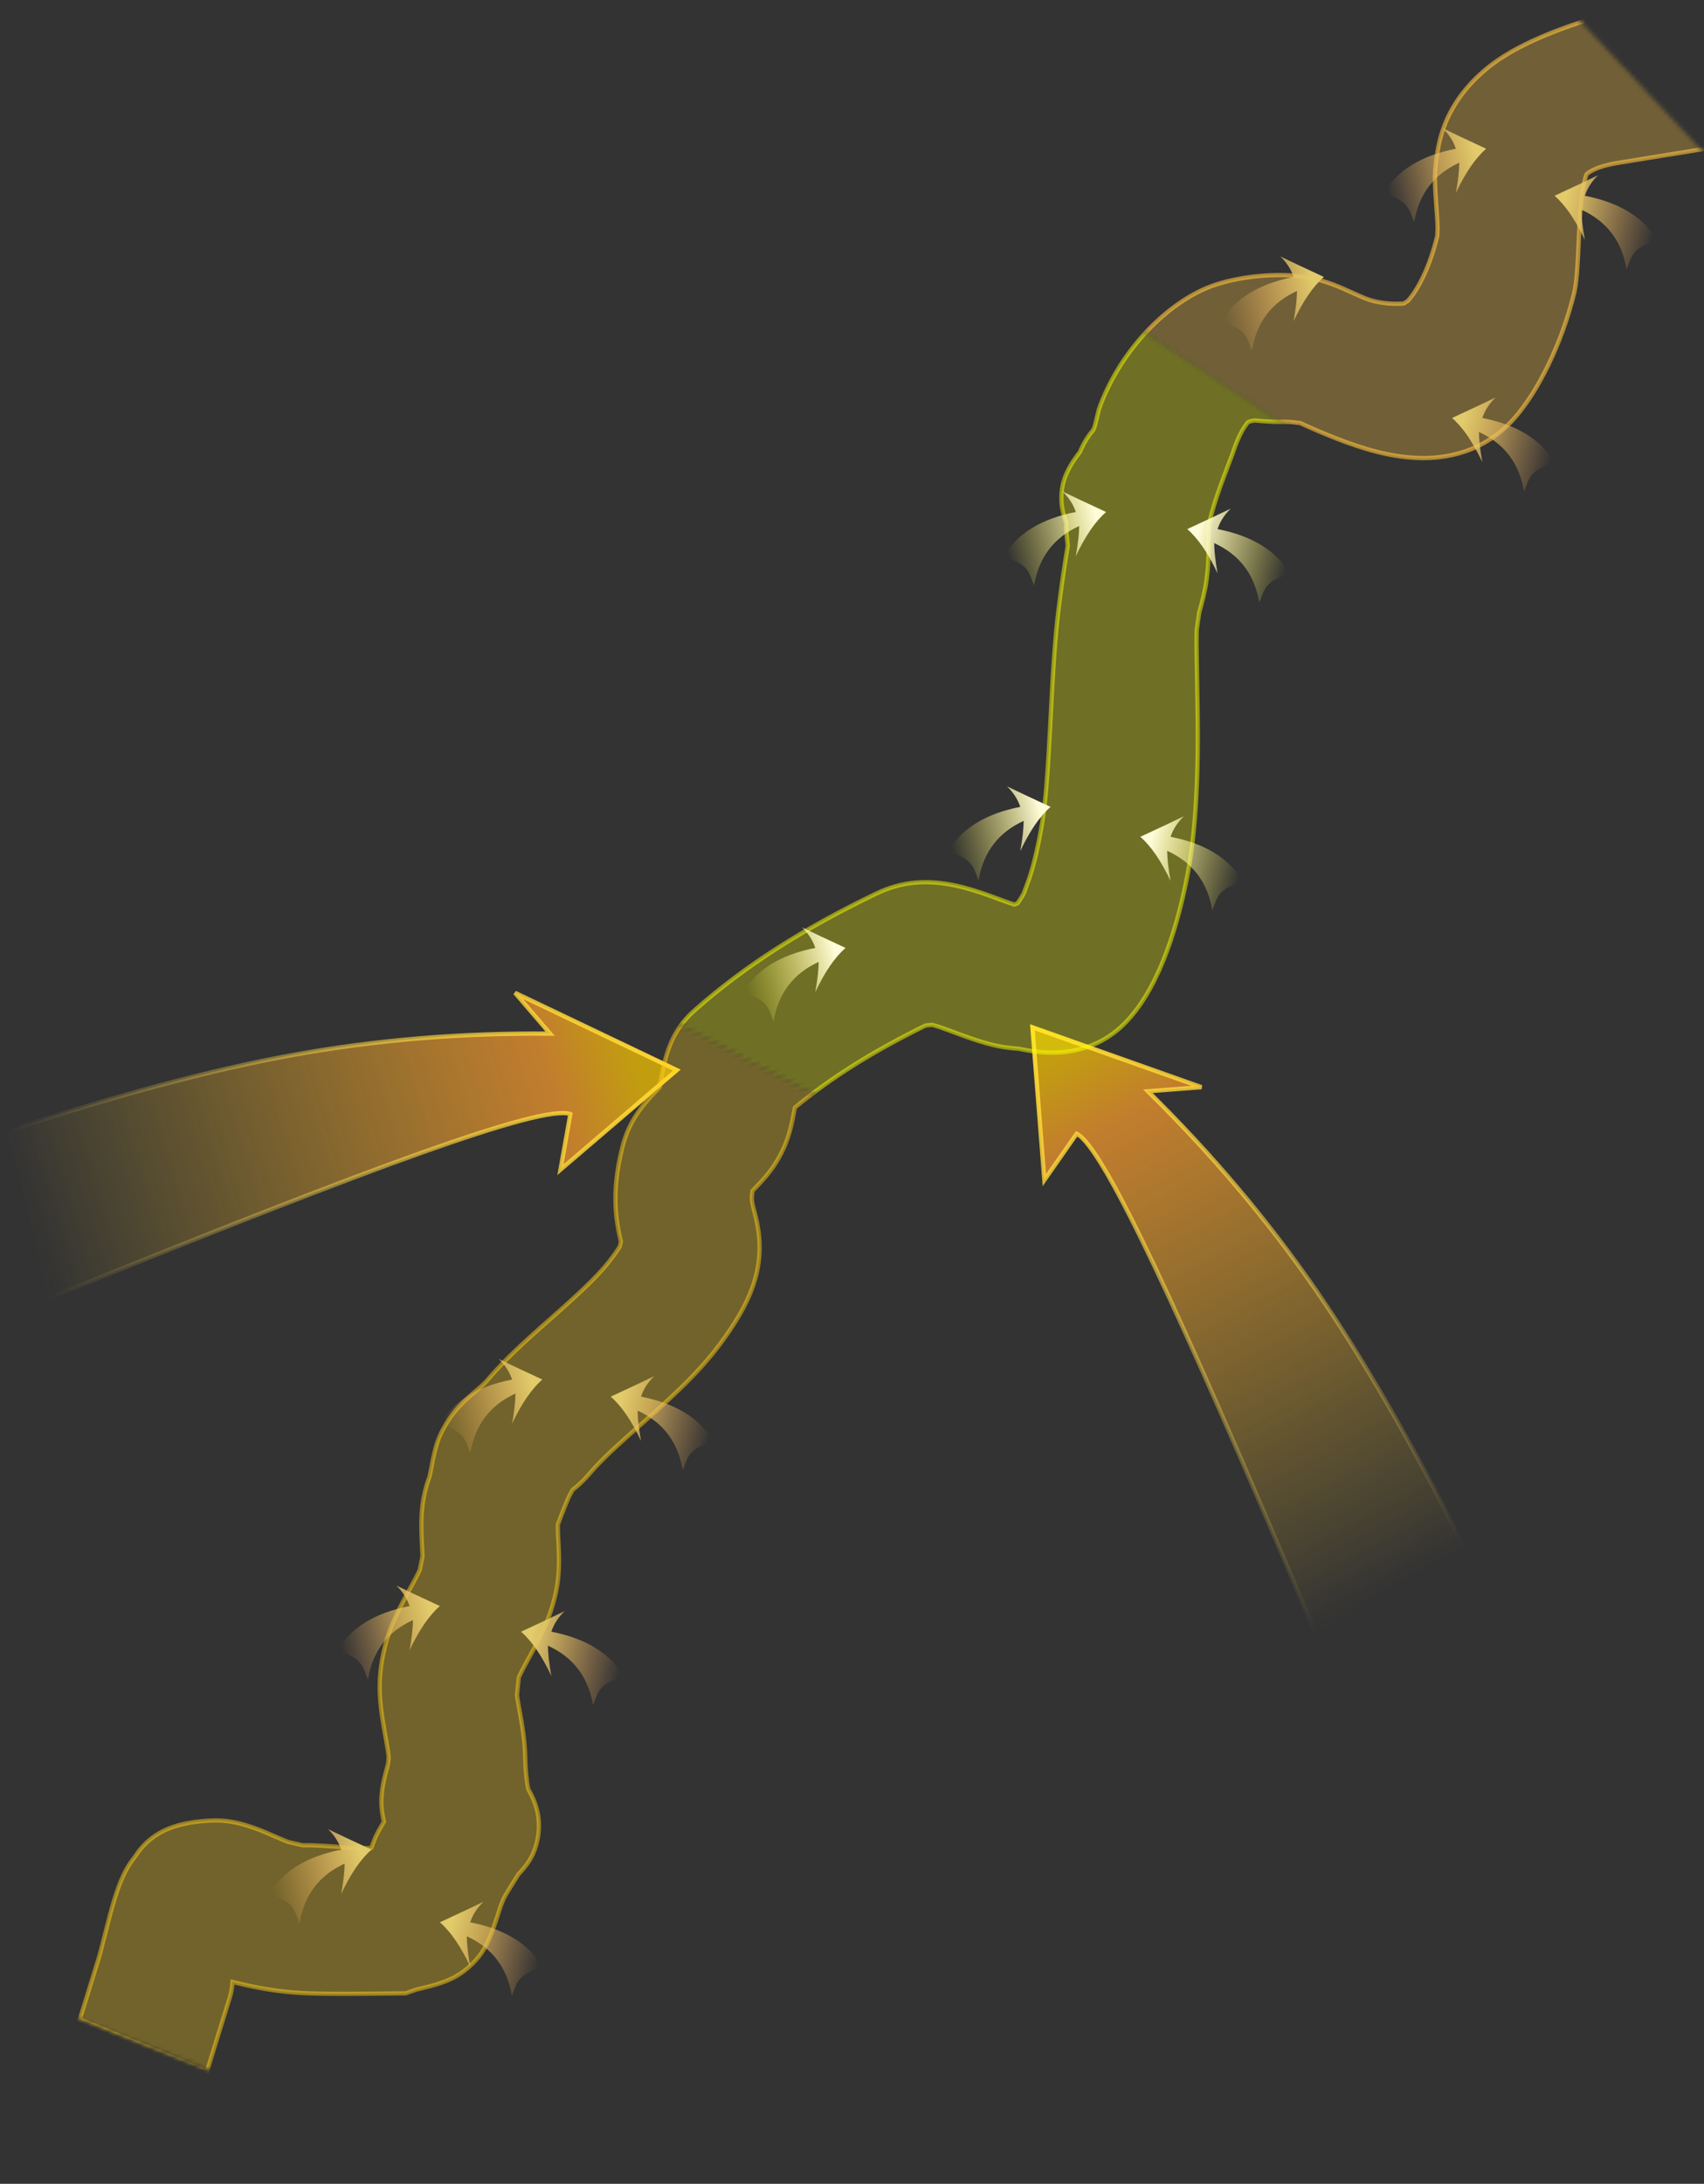 <?xml version="1.0" encoding="UTF-8"?>
<svg width="399px" height="511px" viewBox="0 0 399 511" version="1.1" xmlns="http://www.w3.org/2000/svg" xmlns:xlink="http://www.w3.org/1999/xlink">
    <rect x="0" y="0" width="399" height="511" fill="#333333" stroke="none"/>
    <title>编组 26</title>
    <defs>
        <linearGradient x1="50%" y1="5.613%" x2="49.06%" y2="100%" id="linearGradient-1">
            <stop stop-color="#FFCC00" offset="0%"></stop>
            <stop stop-color="#FF9D2C" offset="14.093%"></stop>
            <stop stop-color="#FFD323" stop-opacity="0" offset="100%"></stop>
        </linearGradient>
        <linearGradient x1="50%" y1="0%" x2="50.786%" y2="100%" id="linearGradient-2">
            <stop stop-color="#FFD631" offset="0%"></stop>
            <stop stop-color="#FEDE5F" stop-opacity="0" offset="100%"></stop>
        </linearGradient>
        <polygon id="path-3" points="156 0 196.289 20.974 113.295 271.378 3.48232739e-15 227.016"></polygon>
        <polygon id="path-5" points="104.264 -4.00445625e-14 137.198 35.011 90.069 112.753 52.2 107.403 -1.97813937e-15 72.992"></polygon>
        <polygon id="path-7" points="-1.84042558e-13 165.322 40.289 186.296 127 191.796 156 34.411 103.8 5.0507173e-15"></polygon>
        <linearGradient x1="70.456%" y1="9.374%" x2="50%" y2="100%" id="linearGradient-9">
            <stop stop-color="#E2CB6B" offset="0%"></stop>
            <stop stop-color="#FFB561" stop-opacity="0" offset="100%"></stop>
        </linearGradient>
        <linearGradient x1="70.456%" y1="9.374%" x2="50%" y2="100%" id="linearGradient-10">
            <stop stop-color="#FFFCD9" offset="0%"></stop>
            <stop stop-color="#FFF34D" stop-opacity="0" offset="100%"></stop>
        </linearGradient>
    </defs>
    <g id="页面-1" stroke="none" stroke-width="1" fill="none" fill-rule="evenodd">
        <g id="河道洪水推演-方案列表-吴信枝（业务陈莉莉）" transform="translate(-614, -218)">
            <g id="推演地图" transform="translate(614.347, 213)">
                <g id="编组-22" transform="translate(0, 2)">
                    <g id="编组-26" transform="translate(0, 3.712)">
                        <path d="M279.301,226.121 L306.58,258.039 L295.225,252.589 C300.799,272.635 304.391,292.517 306.003,312.233 C307.577,331.501 307.586,354.595 306.029,381.515 L306.029,381.515 L265.883,381.515 C271.094,339.728 274.505,308.797 276.113,288.724 C276.904,278.852 277.308,271 277.326,265.166 L277.326,265.166 L277.326,264.383 C277.306,258.056 276.779,254.227 275.815,252.87 L275.815,252.87 L263.845,258.47 L279.301,226.121 Z" id="路径-11备份" stroke="url(#linearGradient-2)" fill-opacity="0.7" fill="url(#linearGradient-1)" transform="translate(285.645, 303.613) rotate(-30) translate(-285.645, -303.613) "></path>
                        <path d="M75.301,186.121 L102.58,218.039 L91.225,212.589 C96.799,232.635 100.391,252.517 102.003,272.233 C103.577,291.501 103.586,314.595 102.029,341.515 L102.029,341.515 L61.883,341.515 C67.094,299.728 70.505,268.797 72.113,248.724 C72.904,238.852 73.308,231 73.326,225.166 L73.326,225.166 L73.326,224.383 C73.306,218.056 72.779,214.227 71.815,212.87 L71.815,212.87 L59.845,218.47 L75.301,186.121 Z" id="路径-11备份-2" stroke="url(#linearGradient-2)" fill-opacity="0.7" fill="url(#linearGradient-1)" transform="translate(81.645, 263.613) scale(-1, 1) rotate(-75) translate(-81.645, -263.613) "></path>
                        <g id="路径" transform="translate(1.653, 238.314)">
                            <mask id="mask-4" fill="white">
                                <use xlink:href="#path-3"></use>
                            </mask>
                            <use id="蒙版" fill-opacity="0" fill="#D8D8D8" xlink:href="#path-3"></use>
                            <path d="M383.329,-238.325 L409.196,-206.159 L377.885,-201.076 L377.254,-200.98 C373.969,-200.464 371.629,-199.692 370.234,-198.809 C369.681,-198.458 369.484,-198.285 369.4,-198.018 C368.953,-196.589 368.6,-194.736 368.327,-192.421 L368.327,-192.421 L368.228,-191.523 L368.092,-190.083 C368.063,-189.753 368.036,-189.415 368.011,-189.071 L368.011,-189.071 L367.923,-187.825 L367.841,-186.457 L367.577,-180.766 L367.491,-178.989 L367.425,-177.784 L367.357,-176.676 L367.284,-175.655 L367.206,-174.71 L367.149,-174.115 L367.057,-173.273 L366.991,-172.737 L366.919,-172.219 L366.841,-171.717 L366.62,-170.501 C363.597,-158.276 358.119,-147.644 353.025,-141.656 C346.469,-133.949 337.489,-130.967 327.24,-132.064 C321.348,-132.694 315.265,-134.539 307.58,-137.777 L307.58,-137.777 L306.292,-138.327 C306.075,-138.42 305.856,-138.515 305.634,-138.612 L305.634,-138.612 L304.298,-139.201 L302.929,-139.815 L302.434,-140.041 L300.034,-140.305 L299.117,-140.317 L297.332,-140.32 L296.336,-140.326 L293.778,-140.467 L292.419,-140.589 L291.81,-140.64 L290.848,-140.472 C290.3,-140.253 290.168,-140.186 290.053,-140.043 L290.053,-140.043 L289.485,-139.242 C288.559,-137.897 287.582,-135.82 286.619,-132.866 L286.619,-132.866 L285.592,-130.178 L284.22,-126.5 L283.639,-124.897 L283.246,-123.781 L283.014,-123.106 L282.812,-122.497 C282.147,-120.444 281.566,-118.419 281.081,-116.416 L281.081,-116.416 L281.023,-114.993 L281.005,-114.017 L280.991,-111.856 L280.972,-109.797 L280.953,-108.867 L280.925,-107.992 L280.889,-107.164 C280.875,-106.892 280.859,-106.626 280.841,-106.359 L280.841,-106.359 L280.782,-105.577 C280.494,-102.472 280.076,-100.404 279.342,-97.682 L279.342,-97.682 L278.938,-96.194 L278.795,-95.64 L278.225,-91.688 L278.195,-90.509 L278.186,-89.278 L278.19,-87.893 L278.218,-85.251 L278.35,-77.53 L278.418,-73.175 L278.447,-70.525 L278.462,-68.042 L278.463,-65.692 L278.449,-63.444 L278.427,-61.805 L278.397,-60.191 L278.357,-58.59 L278.326,-57.554 C278.303,-56.862 278.278,-56.167 278.251,-55.465 C277.928,-47.339 277.216,-40.196 275.983,-33.883 C273.232,-19.794 268.6,-6.759 261.21,0.588 C257.956,3.823 254.033,5.841 249.765,6.737 C245.672,7.597 242.106,7.407 237.858,6.626 L237.858,6.626 L236.388,6.346 L235.551,6.291 L234.837,6.225 L234.029,6.131 L233.037,5.989 L232.314,5.865 L231.594,5.726 L230.992,5.596 L230.274,5.428 L229.558,5.247 L228.845,5.053 L228.133,4.848 L227.418,4.63 L226.367,4.293 L225.256,3.919 L224.109,3.517 L222.822,3.053 L219.889,1.969 L218.9,1.613 L218.217,1.377 L217.328,1.085 L216.282,0.776 L214.724,0.937 C202.315,7.042 192.515,13.178 184.129,20.142 L184.129,20.142 L183.966,20.903 L183.816,21.738 C183.139,25.407 182.39,27.917 181.013,30.668 C179.643,33.403 178.134,35.471 175.755,38.005 L175.755,38.005 L175.257,38.529 L174.231,39.582 C173.953,41.138 174.01,41.934 174.307,43.178 L174.307,43.178 L174.782,45.018 L174.981,45.823 L175.111,46.382 C175.178,46.68 175.24,46.973 175.298,47.267 C176.877,55.23 175.176,62.337 170.18,70.252 L170.18,70.252 L169.907,70.681 L169.427,71.424 L168.685,72.541 L168.156,73.313 L167.574,74.139 L166.794,75.212 L166.183,76.025 L165.318,77.136 L164.869,77.695 L164.377,78.296 L163.815,78.966 L162.926,79.995 L162.284,80.718 L161.627,81.439 L160.956,82.159 L160.27,82.881 L159.569,83.604 L158.85,84.331 L158.045,85.131 L157.295,85.863 L156.526,86.603 L155.736,87.353 L154.911,88.125 L153.651,89.291 L152.34,90.485 L151.411,91.323 L149.505,93.025 L145.751,96.346 L144.105,97.818 L143.23,98.61 L142.124,99.622 L141.187,100.495 L140.256,101.381 L139.673,101.948 L138.885,102.732 L138.374,103.255 L137.877,103.774 L137.385,104.301 L136.995,104.726 L136.524,105.252 C136.299,105.505 136.071,105.765 135.838,106.035 C134.932,107.083 134.027,107.981 133.072,108.798 C132.732,109.089 132.406,109.353 132.058,109.624 L132.058,109.624 L131.222,111.187 L131.008,111.679 L130.773,112.231 L130.527,112.823 L130.138,113.78 L129.728,114.815 L129.299,115.919 L129.004,116.69 L128.618,117.715 L128.638,119.44 L128.68,120.404 L128.793,122.604 L128.848,124.01 L128.875,125.031 C128.945,128.852 128.656,131.81 127.821,135.046 C127.557,136.066 127.275,137.03 126.957,137.985 L126.957,137.985 L126.671,138.816 C126.522,139.232 126.367,139.646 126.202,140.066 L126.202,140.066 L125.915,140.773 L125.701,141.283 C125.415,141.949 125.103,142.634 124.733,143.402 L124.733,143.402 L124.341,144.201 L123.992,144.894 L123.556,145.735 L123.06,146.672 L122.581,147.56 L121.331,149.837 L120.963,150.517 L120.634,151.134 L120.284,151.805 L119.822,152.731 L119.476,153.482 L119.051,157.618 L119.123,158.116 L119.219,158.737 L119.312,159.298 L119.507,160.427 L119.934,162.812 L120.138,163.992 L120.323,165.14 L120.507,166.415 L120.641,167.475 C120.84,169.165 120.954,170.763 120.981,172.333 C121.057,175.232 121.332,177.903 121.673,179.569 C123.736,183.133 124.557,186.491 124.037,190.431 C123.442,194.278 122.022,196.69 120.02,198.865 L120.02,198.865 L119.502,199.408 L118.856,200.409 L118.299,201.284 L117.603,202.402 L116.977,203.431 L116.566,204.125 L116.215,204.735 L115.941,205.233 L115.3,206.815 L114.078,210.544 L113.784,211.407 L113.497,212.219 C112.097,216.106 110.852,218.351 108.325,220.755 C105.854,223.108 103.502,224.308 100.237,225.292 L100.237,225.292 L99.419,225.53 C99.139,225.608 98.852,225.685 98.555,225.763 L98.555,225.763 L97.653,225.992 L95.412,226.541 L92.998,227.394 L89.267,227.437 L84.168,227.482 L79.727,227.501 L77.933,227.501 L75.833,227.493 L73.949,227.476 L71.896,227.442 L70.823,227.415 C65.268,227.25 60.531,226.583 55.463,225.446 L55.463,225.446 L52.444,224.734 C52.345,226.115 52.159,227.297 51.747,228.568 L51.747,228.568 L46.442,245.733 L16.685,233.515 L21.243,218.76 L21.628,217.339 L23.585,209.71 L23.876,208.632 L24.16,207.602 C24.208,207.434 24.255,207.268 24.302,207.101 L24.302,207.101 L24.582,206.138 C25.995,201.37 27.358,198.213 29.505,195.566 L29.505,195.566 L29.981,194.872 C30.606,193.939 31.34,193.055 32.225,192.219 C35.915,188.731 40.705,187.302 47.483,186.968 C50.627,186.813 53.577,187.363 56.759,188.433 L56.759,188.433 L57.905,188.831 L58.533,189.066 L59.368,189.397 L60.584,189.905 L63.192,191.026 L64.09,191.408 L64.861,191.728 L65.501,191.981 L68.877,192.751 L69.466,192.742 L70.788,192.753 L72.005,192.795 L73.109,192.852 L75.463,193.003 L78.974,193.25 L80.168,193.324 L80.884,193.363 L81.544,193.392 L82.154,193.414 L82.718,193.426 L83.504,193.43 L84.007,193.422 C84.475,193.402 84.753,193.386 84.948,193.371 L84.948,193.371 L85.346,192.314 C85.793,191.013 86.315,189.968 87.056,188.677 L87.056,188.677 L87.427,188.042 L87.91,187.238 C87.806,186.802 87.768,186.633 87.73,186.449 C87.34,184.517 87.198,182.86 87.362,181.045 C87.47,179.838 87.62,178.844 87.856,177.729 L87.856,177.729 L88.024,176.977 L88.331,175.734 L88.88,173.633 C89.026,172.436 89.008,172.135 88.973,171.796 L88.973,171.796 L88.902,171.196 L88.836,170.701 L88.582,169.127 L88.067,166.249 L87.822,164.823 L87.659,163.825 L87.503,162.805 L87.318,161.471 L87.196,160.459 C86.741,156.409 86.819,153.083 87.481,149.328 C88.19,145.307 89.31,141.957 91.282,137.889 L91.282,137.889 L91.658,137.128 L92.165,136.131 L92.885,134.764 L93.709,133.245 L94.698,131.442 L95.164,130.577 L95.62,129.71 L96.288,128.35 L96.927,125.156 L96.91,124.639 L96.885,124.076 L96.775,121.93 L96.735,121.031 L96.701,120.08 L96.677,119.149 L96.664,118.037 L96.668,117.322 L96.682,116.588 C96.786,112.861 97.352,109.782 98.582,106.459 L98.582,106.459 L98.793,105.493 L99.279,102.977 L99.451,102.132 L99.622,101.346 C100.175,98.895 100.767,97.191 101.877,95.168 C103.516,92.179 105.272,90.131 107.9,87.762 L107.9,87.762 L108.665,87.084 L109.066,86.737 L110.307,85.673 L110.929,85.123 C111.394,84.7 111.734,84.36 112.038,84.008 L112.038,84.008 L112.621,83.339 L113.273,82.604 L113.931,81.876 L114.598,81.153 L115.406,80.298 L116.318,79.357 L117.167,78.503 L118.145,77.543 L118.983,76.738 L119.773,75.992 L120.606,75.215 L121.898,74.029 L123.284,72.775 L124.893,71.337 L129.067,67.643 L129.912,66.889 L131.123,65.8 L132.253,64.771 L133.32,63.787 L133.982,63.167 L134.613,62.57 L135.274,61.936 L136.11,61.117 L136.601,60.627 L137.132,60.089 L137.621,59.583 L138.028,59.154 L138.495,58.65 L138.959,58.141 L139.318,57.734 L139.663,57.335 L140.049,56.879 L140.553,56.261 L140.904,55.818 L141.573,54.932 L142.182,54.083 L142.651,53.397 L143.116,52.69 L143.393,51.483 C141.667,44.439 141.66,38.331 143.47,30.493 L143.47,30.493 L143.634,29.8 C144.783,25.042 146.788,21.517 150.266,17.691 L150.266,17.691 L150.864,17.046 L151.556,16.321 L152.47,15.381 L152.831,13.323 L152.968,12.571 L153.145,11.656 C154.421,5.296 156.432,1.099 160.751,-2.713 C172.482,-13.065 185.978,-21.654 203.192,-29.936 C209.199,-32.826 215.263,-33.284 222.215,-31.706 L222.215,-31.706 L223.072,-31.502 L223.681,-31.348 C224.005,-31.263 224.333,-31.174 224.669,-31.08 L224.669,-31.08 L225.645,-30.796 L226.699,-30.47 L227.599,-30.177 L229.016,-29.694 L230.023,-29.335 L233.052,-28.218 L234.378,-27.747 L234.978,-27.543 L235.525,-27.363 L236.249,-27.654 L236.585,-28.122 C237.455,-29.453 237.595,-29.707 237.711,-29.953 L237.711,-29.953 L238.946,-33.325 C239.173,-33.992 239.396,-34.701 239.615,-35.451 L239.615,-35.451 L239.88,-36.385 C240.449,-38.454 240.993,-40.832 241.507,-43.549 L241.507,-43.549 L241.743,-44.832 L241.904,-45.75 L242.075,-46.795 L242.195,-47.583 L242.31,-48.388 L242.456,-49.497 L242.628,-50.956 L242.79,-52.512 L242.915,-53.841 L243.036,-55.255 L243.184,-57.16 L243.387,-60.119 L243.592,-63.467 L243.835,-67.843 L244.329,-77.267 L244.51,-80.438 L244.654,-82.783 L244.801,-84.982 L244.952,-87.052 L245.069,-88.534 L245.191,-89.964 L245.317,-91.35 L245.405,-92.254 L245.542,-93.587 L245.686,-94.899 L245.787,-95.767 L246.113,-98.401 C246.673,-102.775 247.312,-107.089 248.021,-111.319 L248.021,-111.319 L247.804,-113.455 C247.694,-114.565 247.646,-115.608 247.68,-116.662 C247.08,-118.326 246.728,-119.703 246.584,-121.122 C246.319,-124.645 247.047,-127.002 248.267,-129.336 C248.804,-130.365 249.394,-131.271 250.112,-132.256 L250.112,-132.256 L250.495,-132.771 L250.876,-133.272 C251.768,-135.437 252.767,-136.973 254.003,-138.426 L254.003,-138.426 L254.347,-139.286 L254.537,-140.042 L255.142,-142.556 L255.272,-143.09 C255.474,-143.728 255.559,-143.969 255.653,-144.216 C261.086,-158.442 272.575,-169.041 282.467,-172.356 C287.973,-174.202 295.328,-175.024 301.254,-174.502 C304.616,-174.205 307.518,-173.48 310.59,-172.284 C310.954,-172.142 311.315,-171.996 311.695,-171.838 L311.695,-171.838 L312.472,-171.508 L316.065,-169.905 C316.452,-169.732 316.833,-169.568 317.202,-169.415 L317.202,-169.415 L317.857,-169.149 C320.207,-168.221 323.314,-167.831 326.061,-167.968 L326.061,-167.968 L326.712,-168.008 L327.676,-168.615 L328.045,-169.058 C330.353,-171.876 332.831,-176.812 334.542,-183.79 L334.542,-183.79 L334.621,-185.406 L334.584,-186.709 L334.529,-187.794 L334.448,-189.061 L334.317,-190.882 L334.192,-192.711 L334.119,-193.93 L334.08,-194.681 L334.05,-195.388 L334.029,-196.057 L334.017,-196.694 L334.014,-197.304 L334.021,-197.892 L334.037,-198.463 L334.064,-199.022 L334.1,-199.571 C334.114,-199.754 334.13,-199.938 334.148,-200.127 L334.148,-200.127 L334.206,-200.683 L334.274,-201.245 L334.399,-202.176 L334.59,-203.49 C334.664,-203.948 334.744,-204.396 334.837,-204.858 C335.219,-206.75 335.762,-208.591 336.545,-210.463 C338.478,-215.083 341.655,-219.315 346.242,-223.079 C349.508,-225.759 353.784,-228.195 359.144,-230.474 L359.144,-230.474 L360.26,-230.939 C361.205,-231.327 362.182,-231.709 363.194,-232.089 L363.194,-232.089 L364.417,-232.541 C364.624,-232.616 364.833,-232.691 365.044,-232.767 L365.044,-232.767 L366.315,-233.213 C367.173,-233.51 368.053,-233.804 368.955,-234.097 L368.955,-234.097 L370.32,-234.534 C370.55,-234.607 370.782,-234.679 371.017,-234.752 L371.017,-234.752 L372.428,-235.185 C372.905,-235.329 373.387,-235.472 373.876,-235.616 L373.876,-235.616 L375.351,-236.044 L383.329,-238.325 Z" stroke-opacity="0.5" stroke="#FFD118" fill-opacity="0.301" fill="#FFD118" fill-rule="nonzero" mask="url(#mask-4)"></path>
                        </g>
                        <g id="路径备份-2" transform="translate(261.453, 0)">
                            <mask id="mask-6" fill="white">
                                <use xlink:href="#path-5"></use>
                            </mask>
                            <use id="蒙版" fill-opacity="0" fill="#D8D8D8" xlink:href="#path-5"></use>
                            <path d="M123.529,-0.011 L149.396,32.155 L118.085,37.238 L117.454,37.334 C114.169,37.849 111.829,38.622 110.434,39.505 C109.881,39.856 109.684,40.028 109.6,40.296 C109.153,41.725 108.8,43.578 108.527,45.893 L108.527,45.893 L108.428,46.791 L108.292,48.231 C108.263,48.561 108.236,48.899 108.211,49.243 L108.211,49.243 L108.123,50.489 L108.041,51.857 L107.777,57.548 L107.691,59.325 L107.625,60.53 L107.557,61.638 L107.484,62.659 L107.406,63.604 L107.349,64.199 L107.257,65.041 L107.191,65.577 L107.119,66.095 L107.041,66.597 L106.82,67.813 C103.797,80.038 98.319,90.67 93.225,96.658 C86.669,104.365 77.689,107.347 67.44,106.25 C61.548,105.62 55.465,103.775 47.78,100.537 L47.78,100.537 L46.492,99.987 C46.275,99.893 46.056,99.799 45.834,99.702 L45.834,99.702 L44.498,99.113 L43.129,98.499 L42.634,98.273 L40.234,98.009 L39.317,97.997 L37.532,97.994 L36.536,97.988 L33.978,97.847 L32.619,97.725 L32.01,97.674 L31.048,97.842 C30.5,98.061 30.368,98.128 30.253,98.271 L30.253,98.271 L29.685,99.072 C28.759,100.417 27.782,102.494 26.819,105.448 L26.819,105.448 L25.792,108.136 L24.42,111.814 L23.839,113.417 L23.446,114.532 L23.214,115.208 L23.012,115.817 C22.347,117.87 21.766,119.895 21.281,121.898 L21.281,121.898 L21.223,123.321 L21.205,124.297 L21.191,126.458 L21.172,128.516 L21.153,129.447 L21.125,130.322 L21.089,131.15 C21.075,131.422 21.059,131.688 21.041,131.955 L21.041,131.955 L20.982,132.737 C20.694,135.842 20.276,137.91 19.542,140.632 L19.542,140.632 L19.138,142.12 L18.995,142.674 L18.425,146.626 L18.395,147.805 L18.386,149.036 L18.39,150.421 L18.418,153.063 L18.55,160.784 L18.618,165.139 L18.647,167.789 L18.662,170.272 L18.663,172.622 L18.649,174.87 L18.627,176.509 L18.597,178.123 L18.557,179.724 L18.526,180.76 C18.503,181.452 18.478,182.147 18.451,182.849 C18.128,190.975 17.416,198.118 16.183,204.431 C13.432,218.52 8.8,231.555 1.41,238.902 C-1.844,242.137 -5.767,244.155 -10.035,245.051 C-14.128,245.911 -17.694,245.721 -21.942,244.94 L-21.942,244.94 L-23.412,244.66 L-24.249,244.605 L-24.963,244.539 L-25.771,244.445 L-26.763,244.303 L-27.486,244.179 L-28.206,244.04 L-28.808,243.91 L-29.526,243.742 L-30.242,243.561 L-30.955,243.367 L-31.667,243.162 L-32.382,242.944 L-33.433,242.607 L-34.544,242.233 L-35.691,241.831 L-36.978,241.367 L-39.911,240.283 L-40.9,239.927 L-41.583,239.691 L-42.472,239.399 L-43.518,239.09 L-45.076,239.251 C-57.485,245.356 -67.285,251.492 -75.671,258.456 L-75.671,258.456 L-75.834,259.217 L-75.984,260.052 C-76.661,263.721 -77.41,266.231 -78.787,268.982 C-80.157,271.717 -81.666,273.785 -84.045,276.319 L-84.045,276.319 L-84.543,276.843 L-85.569,277.896 C-85.847,279.452 -85.79,280.248 -85.493,281.492 L-85.493,281.492 L-85.018,283.331 L-84.819,284.137 L-84.689,284.696 C-84.622,284.994 -84.56,285.287 -84.502,285.581 C-82.923,293.544 -84.624,300.651 -89.62,308.566 L-89.62,308.566 L-89.893,308.995 L-90.373,309.738 L-91.115,310.855 L-91.644,311.627 L-92.226,312.453 L-93.006,313.526 L-93.617,314.339 L-94.482,315.449 L-94.931,316.009 L-95.423,316.61 L-95.985,317.28 L-96.874,318.309 L-97.516,319.032 L-98.173,319.753 L-98.844,320.473 L-99.53,321.195 L-100.231,321.918 L-100.95,322.645 L-101.755,323.445 L-102.505,324.177 L-103.274,324.917 L-104.064,325.667 L-104.889,326.439 L-106.149,327.605 L-107.46,328.799 L-108.389,329.637 L-110.295,331.339 L-114.049,334.66 L-115.695,336.132 L-116.57,336.924 L-117.676,337.936 L-118.613,338.809 L-119.544,339.695 L-120.127,340.262 L-120.915,341.046 L-121.426,341.569 L-121.923,342.088 L-122.415,342.615 L-122.805,343.04 L-123.276,343.566 C-123.501,343.819 -123.729,344.079 -123.962,344.349 C-124.868,345.397 -125.773,346.295 -126.728,347.112 C-127.068,347.403 -127.394,347.667 -127.742,347.938 L-127.742,347.938 L-128.578,349.501 L-128.792,349.993 L-129.027,350.545 L-129.273,351.136 L-129.662,352.094 L-130.072,353.129 L-130.501,354.233 L-130.796,355.004 L-131.182,356.029 L-131.162,357.754 L-131.12,358.718 L-131.007,360.918 L-130.952,362.324 L-130.925,363.345 C-130.855,367.166 -131.144,370.124 -131.979,373.36 C-132.243,374.38 -132.525,375.344 -132.843,376.299 L-132.843,376.299 L-133.129,377.13 C-133.278,377.546 -133.433,377.96 -133.598,378.38 L-133.598,378.38 L-133.885,379.087 L-134.099,379.597 C-134.385,380.263 -134.697,380.948 -135.067,381.716 L-135.067,381.716 L-135.459,382.515 L-135.808,383.208 L-136.244,384.049 L-136.74,384.986 L-137.219,385.874 L-138.469,388.151 L-138.837,388.831 L-139.166,389.448 L-139.516,390.119 L-139.978,391.045 L-140.324,391.796 L-140.749,395.932 L-140.677,396.43 L-140.581,397.051 L-140.488,397.612 L-140.293,398.741 L-139.866,401.126 L-139.662,402.305 L-139.477,403.454 L-139.293,404.729 L-139.159,405.789 C-138.96,407.479 -138.846,409.077 -138.819,410.647 C-138.743,413.546 -138.468,416.217 -138.127,417.883 C-136.064,421.447 -135.243,424.805 -135.763,428.744 C-136.358,432.592 -137.778,435.004 -139.78,437.179 L-139.78,437.179 L-140.298,437.722 L-140.944,438.723 L-141.501,439.598 L-142.197,440.716 L-142.823,441.745 L-143.234,442.439 L-143.585,443.049 L-143.859,443.547 L-144.5,445.129 L-145.722,448.858 L-146.016,449.721 L-146.303,450.533 C-147.703,454.42 -148.948,456.665 -151.475,459.069 C-153.946,461.422 -156.298,462.622 -159.563,463.606 L-159.563,463.606 L-160.381,463.844 C-160.661,463.922 -160.948,463.999 -161.245,464.077 L-161.245,464.077 L-162.147,464.306 L-164.388,464.855 L-166.802,465.708 L-170.533,465.751 L-175.632,465.796 L-180.073,465.815 L-181.867,465.815 L-183.967,465.807 L-185.851,465.79 L-187.904,465.756 L-188.977,465.729 C-194.532,465.564 -199.269,464.897 -204.337,463.76 L-204.337,463.76 L-207.356,463.048 C-207.455,464.429 -207.641,465.611 -208.053,466.882 L-208.053,466.882 L-213.358,484.047 L-243.115,471.829 L-238.557,457.074 L-238.172,455.653 L-236.215,448.024 L-235.924,446.946 L-235.64,445.916 C-235.592,445.748 -235.545,445.582 -235.498,445.415 L-235.498,445.415 L-235.218,444.452 C-233.805,439.684 -232.442,436.527 -230.295,433.88 L-230.295,433.88 L-229.819,433.186 C-229.194,432.253 -228.46,431.369 -227.575,430.533 C-223.885,427.045 -219.095,425.616 -212.317,425.282 C-209.173,425.126 -206.223,425.677 -203.041,426.747 L-203.041,426.747 L-201.895,427.145 L-201.267,427.38 L-200.432,427.711 L-199.216,428.218 L-196.608,429.34 L-195.71,429.722 L-194.939,430.042 L-194.299,430.295 L-190.923,431.065 L-190.334,431.056 L-189.012,431.067 L-187.795,431.109 L-186.691,431.166 L-184.337,431.317 L-180.826,431.564 L-179.632,431.638 L-178.916,431.677 L-178.256,431.706 L-177.646,431.728 L-177.082,431.74 L-176.296,431.744 L-175.793,431.736 C-175.325,431.716 -175.047,431.7 -174.852,431.685 L-174.852,431.685 L-174.454,430.628 C-174.007,429.327 -173.485,428.282 -172.744,426.991 L-172.744,426.991 L-172.373,426.356 L-171.89,425.552 C-171.994,425.116 -172.032,424.947 -172.07,424.763 C-172.46,422.831 -172.602,421.174 -172.438,419.359 C-172.33,418.152 -172.18,417.158 -171.944,416.043 L-171.944,416.043 L-171.776,415.291 L-171.469,414.048 L-170.92,411.947 C-170.774,410.75 -170.792,410.449 -170.827,410.109 L-170.827,410.109 L-170.898,409.51 L-170.964,409.014 L-171.218,407.441 L-171.733,404.563 L-171.978,403.137 L-172.141,402.139 L-172.297,401.119 L-172.482,399.785 L-172.604,398.773 C-173.059,394.723 -172.981,391.397 -172.319,387.642 C-171.61,383.621 -170.49,380.271 -168.518,376.203 L-168.518,376.203 L-168.142,375.442 L-167.635,374.445 L-166.915,373.078 L-166.091,371.559 L-165.102,369.756 L-164.636,368.89 L-164.18,368.024 L-163.512,366.664 L-162.873,363.47 L-162.89,362.953 L-162.915,362.39 L-163.025,360.243 L-163.065,359.345 L-163.099,358.394 L-163.123,357.463 L-163.136,356.351 L-163.132,355.636 L-163.118,354.902 C-163.014,351.175 -162.448,348.096 -161.218,344.773 L-161.218,344.773 L-161.007,343.807 L-160.521,341.291 L-160.349,340.446 L-160.178,339.66 C-159.625,337.209 -159.033,335.505 -157.923,333.482 C-156.284,330.493 -154.528,328.445 -151.9,326.076 L-151.9,326.076 L-151.135,325.398 L-150.734,325.051 L-149.493,323.987 L-148.871,323.437 C-148.406,323.014 -148.066,322.674 -147.762,322.322 L-147.762,322.322 L-147.179,321.653 L-146.527,320.917 L-145.869,320.19 L-145.202,319.467 L-144.394,318.611 L-143.482,317.671 L-142.633,316.817 L-141.655,315.857 L-140.817,315.052 L-140.027,314.305 L-139.194,313.529 L-137.902,312.343 L-136.516,311.089 L-134.907,309.651 L-130.733,305.957 L-129.888,305.203 L-128.677,304.114 L-127.547,303.085 L-126.48,302.101 L-125.818,301.481 L-125.187,300.884 L-124.526,300.25 L-123.69,299.431 L-123.199,298.941 L-122.668,298.403 L-122.179,297.897 L-121.772,297.468 L-121.305,296.964 L-120.841,296.455 L-120.482,296.048 L-120.137,295.649 L-119.751,295.193 L-119.247,294.575 L-118.896,294.132 L-118.227,293.245 L-117.618,292.397 L-117.149,291.711 L-116.684,291.004 L-116.407,289.797 C-118.133,282.753 -118.14,276.645 -116.33,268.807 L-116.33,268.807 L-116.166,268.114 C-115.017,263.356 -113.012,259.831 -109.534,256.005 L-109.534,256.005 L-108.936,255.36 L-108.244,254.635 L-107.33,253.695 L-106.969,251.637 L-106.832,250.885 L-106.655,249.97 C-105.379,243.61 -103.368,239.413 -99.049,235.601 C-87.318,225.249 -73.822,216.66 -56.608,208.378 C-50.601,205.488 -44.537,205.03 -37.585,206.608 L-37.585,206.608 L-36.728,206.812 L-36.119,206.966 C-35.795,207.051 -35.467,207.14 -35.131,207.234 L-35.131,207.234 L-34.155,207.518 L-33.101,207.844 L-32.201,208.137 L-30.784,208.62 L-29.777,208.979 L-26.748,210.096 L-25.422,210.567 L-24.822,210.771 L-24.275,210.951 L-23.551,210.66 L-23.215,210.192 C-22.345,208.861 -22.205,208.607 -22.089,208.361 L-22.089,208.361 L-20.854,204.989 C-20.627,204.322 -20.404,203.613 -20.185,202.863 L-20.185,202.863 L-19.92,201.928 C-19.351,199.86 -18.807,197.482 -18.293,194.765 L-18.293,194.765 L-18.057,193.482 L-17.896,192.564 L-17.725,191.519 L-17.605,190.731 L-17.49,189.926 L-17.344,188.817 L-17.172,187.358 L-17.01,185.802 L-16.885,184.473 L-16.764,183.059 L-16.616,181.154 L-16.413,178.195 L-16.208,174.847 L-15.965,170.471 L-15.471,161.047 L-15.29,157.876 L-15.146,155.531 L-14.999,153.332 L-14.848,151.262 L-14.731,149.78 L-14.609,148.35 L-14.483,146.964 L-14.395,146.06 L-14.258,144.727 L-14.114,143.415 L-14.013,142.547 L-13.687,139.913 C-13.127,135.539 -12.488,131.225 -11.779,126.994 L-11.779,126.994 L-11.996,124.859 C-12.106,123.749 -12.154,122.706 -12.12,121.652 C-12.72,119.988 -13.072,118.611 -13.216,117.192 C-13.481,113.669 -12.753,111.312 -11.533,108.978 C-10.996,107.949 -10.406,107.043 -9.688,106.058 L-9.688,106.058 L-9.305,105.543 L-8.924,105.042 C-8.032,102.877 -7.033,101.341 -5.797,99.888 L-5.797,99.888 L-5.453,99.028 L-5.263,98.272 L-4.658,95.758 L-4.528,95.224 C-4.326,94.586 -4.241,94.345 -4.147,94.098 C1.286,79.872 12.775,69.273 22.667,65.958 C28.173,64.112 35.528,63.29 41.454,63.812 C44.816,64.109 47.718,64.834 50.79,66.03 C51.154,66.172 51.515,66.318 51.895,66.476 L51.895,66.476 L52.672,66.806 L56.265,68.409 C56.652,68.582 57.033,68.746 57.402,68.899 L57.402,68.899 L58.057,69.165 C60.407,70.093 63.514,70.483 66.261,70.346 L66.261,70.346 L66.912,70.306 L67.876,69.699 L68.245,69.256 C70.553,66.438 73.031,61.502 74.742,54.524 L74.742,54.524 L74.821,52.908 L74.784,51.605 L74.729,50.52 L74.648,49.253 L74.517,47.432 L74.392,45.603 L74.319,44.384 L74.28,43.633 L74.25,42.926 L74.229,42.257 L74.217,41.62 L74.214,41.01 L74.221,40.422 L74.237,39.851 L74.264,39.292 L74.3,38.743 C74.314,38.56 74.33,38.376 74.348,38.187 L74.348,38.187 L74.406,37.631 L74.474,37.069 L74.599,36.138 L74.79,34.824 C74.864,34.366 74.944,33.918 75.037,33.456 C75.419,31.564 75.962,29.723 76.745,27.85 C78.678,23.231 81.855,18.999 86.442,15.235 C89.708,12.555 93.984,10.119 99.344,7.84 L99.344,7.84 L100.46,7.375 C101.405,6.987 102.382,6.605 103.394,6.225 L103.394,6.225 L104.617,5.773 C104.824,5.698 105.033,5.623 105.244,5.547 L105.244,5.547 L106.515,5.101 C107.373,4.804 108.253,4.51 109.155,4.216 L109.155,4.216 L110.52,3.78 C110.75,3.707 110.982,3.635 111.217,3.562 L111.217,3.562 L112.628,3.129 C113.105,2.985 113.587,2.842 114.076,2.698 L114.076,2.698 L115.551,2.27 L123.529,-0.011 Z" id="路径" stroke-opacity="0.598" stroke="#FFC640" fill-opacity="0.301" fill="#FFC640" fill-rule="nonzero" mask="url(#mask-6)"></path>
                        </g>
                        <g id="路径备份" transform="translate(157.653, 72.992)">
                            <mask id="mask-8" fill="white">
                                <use xlink:href="#path-7"></use>
                            </mask>
                            <use id="蒙版" fill-opacity="0" fill="#FFE9A8" xlink:href="#path-7"></use>
                            <path d="M227.329,-73.004 L253.196,-40.837 L221.885,-35.754 L221.254,-35.658 C217.969,-35.143 215.629,-34.37 214.234,-33.487 C213.681,-33.136 213.484,-32.964 213.4,-32.696 C212.953,-31.267 212.6,-29.415 212.327,-27.099 L212.327,-27.099 L212.228,-26.201 L212.092,-24.761 C212.063,-24.431 212.036,-24.093 212.011,-23.749 L212.011,-23.749 L211.923,-22.503 L211.841,-21.135 L211.577,-15.444 L211.491,-13.668 L211.425,-12.462 L211.357,-11.355 L211.284,-10.333 L211.206,-9.388 L211.149,-8.793 L211.057,-7.951 L210.991,-7.415 L210.919,-6.897 L210.841,-6.395 L210.62,-5.179 C207.597,7.046 202.119,17.678 197.025,23.666 C190.469,31.372 181.489,34.355 171.24,33.258 C165.348,32.628 159.265,30.783 151.58,27.545 L151.58,27.545 L150.292,26.995 C150.075,26.901 149.856,26.806 149.634,26.71 L149.634,26.71 L148.298,26.121 L146.929,25.507 L146.434,25.281 L144.034,25.016 L143.117,25.005 L141.332,25.002 L140.336,24.996 L137.778,24.855 L136.419,24.733 L135.81,24.682 L134.848,24.849 C134.3,25.069 134.168,25.136 134.053,25.279 L134.053,25.279 L133.485,26.08 C132.559,27.425 131.582,29.502 130.619,32.456 L130.619,32.456 L129.592,35.143 L128.22,38.822 L127.639,40.424 L127.246,41.54 L127.014,42.216 L126.812,42.824 C126.147,44.878 125.566,46.903 125.081,48.906 L125.081,48.906 L125.023,50.329 L125.005,51.305 L124.991,53.466 L124.972,55.524 L124.953,56.455 L124.925,57.33 L124.889,58.158 C124.875,58.43 124.859,58.696 124.841,58.963 L124.841,58.963 L124.782,59.745 C124.494,62.85 124.076,64.918 123.342,67.64 L123.342,67.64 L122.938,69.128 L122.795,69.682 L122.225,73.634 L122.195,74.813 L122.186,76.044 L122.19,77.429 L122.218,80.07 L122.35,87.792 L122.418,92.147 L122.447,94.797 L122.462,97.28 L122.463,99.63 L122.449,101.878 L122.427,103.517 L122.397,105.131 L122.357,106.732 L122.326,107.768 C122.303,108.46 122.278,109.155 122.251,109.857 C121.928,117.983 121.216,125.126 119.983,131.439 C117.232,145.528 112.6,158.563 105.21,165.91 C101.956,169.145 98.033,171.163 93.765,172.059 C89.672,172.919 86.106,172.729 81.858,171.948 L81.858,171.948 L80.388,171.668 L79.551,171.613 L78.837,171.547 L78.029,171.453 L77.037,171.311 L76.314,171.187 L75.594,171.048 L74.992,170.918 L74.274,170.75 L73.558,170.569 L72.845,170.375 L72.133,170.169 L71.418,169.952 L70.367,169.615 L69.256,169.241 L68.109,168.839 L66.822,168.375 L63.889,167.29 L62.9,166.934 L62.217,166.699 L61.328,166.407 L60.282,166.097 L58.724,166.259 C46.315,172.364 36.515,178.5 28.129,185.464 L28.129,185.464 L27.966,186.225 L27.816,187.06 C27.139,190.729 26.39,193.239 25.013,195.989 C23.643,198.725 22.134,200.793 19.755,203.327 L19.755,203.327 L19.257,203.85 L18.231,204.904 C17.953,206.46 18.01,207.256 18.307,208.5 L18.307,208.5 L18.782,210.339 L18.981,211.145 L19.111,211.704 C19.178,212.002 19.24,212.295 19.298,212.588 C20.877,220.552 19.176,227.659 14.18,235.574 L14.18,235.574 L13.907,236.003 L13.427,236.746 L12.685,237.863 L12.156,238.635 L11.574,239.461 L10.794,240.534 L10.183,241.346 L9.318,242.457 L8.869,243.017 L8.377,243.618 L7.815,244.288 L6.926,245.317 L6.284,246.039 L5.627,246.761 L4.956,247.481 L4.27,248.203 L3.569,248.926 L2.85,249.653 L2.045,250.453 L1.295,251.185 L0.526,251.925 L-0.264,252.675 L-1.089,253.447 L-2.349,254.613 L-3.66,255.807 L-4.589,256.645 L-6.495,258.347 L-10.249,261.668 L-11.895,263.14 L-12.77,263.932 L-13.876,264.944 L-14.813,265.817 L-15.744,266.703 L-16.327,267.27 L-17.115,268.054 L-17.626,268.577 L-18.123,269.096 L-18.615,269.623 L-19.005,270.048 L-19.476,270.574 C-19.701,270.827 -19.929,271.087 -20.162,271.357 C-21.068,272.405 -21.973,273.303 -22.928,274.12 C-23.268,274.411 -23.594,274.675 -23.942,274.946 L-23.942,274.946 L-24.778,276.509 L-24.992,277.001 L-25.227,277.553 L-25.473,278.144 L-25.862,279.102 L-26.272,280.136 L-26.701,281.241 L-26.996,282.012 L-27.382,283.037 L-27.362,284.761 L-27.32,285.726 L-27.207,287.926 L-27.152,289.332 L-27.125,290.353 C-27.055,294.174 -27.344,297.132 -28.179,300.368 C-28.443,301.388 -28.725,302.352 -29.043,303.307 L-29.043,303.307 L-29.329,304.137 C-29.478,304.554 -29.633,304.968 -29.798,305.388 L-29.798,305.388 L-30.085,306.095 L-30.299,306.605 C-30.585,307.27 -30.897,307.956 -31.267,308.724 L-31.267,308.724 L-31.659,309.523 L-32.008,310.215 L-32.444,311.057 L-32.94,311.994 L-33.419,312.882 L-34.669,315.159 L-35.037,315.839 L-35.366,316.456 L-35.716,317.127 L-36.178,318.053 L-36.524,318.804 L-36.949,322.94 L-36.877,323.438 L-36.781,324.059 L-36.688,324.62 L-36.493,325.749 L-36.066,328.133 L-35.862,329.313 L-35.677,330.462 L-35.493,331.737 L-35.359,332.797 C-35.16,334.487 -35.046,336.085 -35.019,337.654 C-34.943,340.554 -34.668,343.225 -34.327,344.891 C-32.264,348.455 -31.443,351.813 -31.963,355.752 C-32.558,359.599 -33.978,362.012 -35.98,364.187 L-35.98,364.187 L-36.498,364.73 L-37.144,365.73 L-37.701,366.606 L-38.397,367.723 L-39.023,368.753 L-39.434,369.446 L-39.785,370.057 L-40.059,370.555 L-40.7,372.137 L-41.922,375.866 L-42.216,376.729 L-42.503,377.541 C-43.903,381.428 -45.148,383.673 -47.675,386.077 C-50.146,388.43 -52.498,389.63 -55.763,390.614 L-55.763,390.614 L-56.581,390.851 C-56.861,390.93 -57.148,391.007 -57.445,391.085 L-57.445,391.085 L-58.347,391.314 L-60.588,391.863 L-63.002,392.716 L-66.733,392.759 L-71.832,392.804 L-76.273,392.823 L-78.067,392.823 L-80.167,392.815 L-82.051,392.798 L-84.104,392.764 L-85.177,392.737 C-90.732,392.572 -95.469,391.904 -100.537,390.768 L-100.537,390.768 L-103.556,390.056 C-103.655,391.437 -103.841,392.619 -104.253,393.89 L-104.253,393.89 L-109.558,411.055 L-139.315,398.837 L-134.757,384.082 L-134.372,382.661 L-132.415,375.032 L-132.124,373.954 L-131.84,372.924 C-131.792,372.756 -131.745,372.59 -131.698,372.423 L-131.698,372.423 L-131.418,371.46 C-130.005,366.692 -128.642,363.535 -126.495,360.888 L-126.495,360.888 L-126.019,360.194 C-125.394,359.261 -124.66,358.377 -123.775,357.54 C-120.085,354.053 -115.295,352.624 -108.517,352.289 C-105.373,352.134 -102.423,352.685 -99.241,353.755 L-99.241,353.755 L-98.095,354.153 L-97.467,354.388 L-96.632,354.719 L-95.416,355.226 L-92.808,356.348 L-91.91,356.73 L-91.139,357.05 L-90.499,357.303 L-87.123,358.073 L-86.534,358.064 L-85.212,358.075 L-83.995,358.117 L-82.891,358.174 L-80.537,358.325 L-77.026,358.572 L-75.832,358.646 L-75.116,358.684 L-74.456,358.714 L-73.846,358.735 L-73.282,358.748 L-72.496,358.752 L-71.993,358.744 C-71.525,358.724 -71.247,358.708 -71.052,358.693 L-71.052,358.693 L-70.654,357.636 C-70.207,356.335 -69.685,355.29 -68.944,353.999 L-68.944,353.999 L-68.573,353.364 L-68.09,352.56 C-68.194,352.124 -68.232,351.954 -68.27,351.771 C-68.66,349.839 -68.802,348.182 -68.638,346.366 C-68.53,345.16 -68.38,344.166 -68.144,343.051 L-68.144,343.051 L-67.976,342.298 L-67.669,341.056 L-67.12,338.955 C-66.974,337.758 -66.992,337.457 -67.027,337.117 L-67.027,337.117 L-67.098,336.518 L-67.164,336.022 L-67.418,334.449 L-67.933,331.571 L-68.178,330.145 L-68.341,329.147 L-68.497,328.127 L-68.682,326.793 L-68.804,325.781 C-69.259,321.731 -69.181,318.405 -68.519,314.65 C-67.81,310.629 -66.69,307.279 -64.718,303.211 L-64.718,303.211 L-64.342,302.45 L-63.835,301.453 L-63.115,300.086 L-62.291,298.566 L-61.302,296.764 L-60.836,295.898 L-60.38,295.032 L-59.712,293.672 L-59.073,290.477 L-59.09,289.96 L-59.115,289.398 L-59.225,287.251 L-59.265,286.353 L-59.299,285.402 L-59.323,284.471 L-59.336,283.359 L-59.332,282.644 L-59.318,281.91 C-59.214,278.183 -58.648,275.103 -57.418,271.781 L-57.418,271.781 L-57.207,270.815 L-56.721,268.299 L-56.549,267.454 L-56.378,266.668 C-55.825,264.217 -55.233,262.513 -54.123,260.49 C-52.484,257.501 -50.728,255.453 -48.1,253.083 L-48.1,253.083 L-47.335,252.406 L-46.934,252.059 L-45.693,250.995 L-45.071,250.445 C-44.606,250.022 -44.266,249.682 -43.962,249.33 L-43.962,249.33 L-43.379,248.661 L-42.727,247.925 L-42.069,247.198 L-41.402,246.475 L-40.594,245.619 L-39.682,244.679 L-38.833,243.825 L-37.855,242.865 L-37.017,242.06 L-36.227,241.313 L-35.394,240.537 L-34.102,239.351 L-32.716,238.097 L-31.107,236.659 L-26.933,232.965 L-26.088,232.211 L-24.877,231.122 L-23.747,230.093 L-22.68,229.109 L-22.018,228.489 L-21.387,227.892 L-20.726,227.258 L-19.89,226.439 L-19.399,225.949 L-18.868,225.411 L-18.379,224.905 L-17.972,224.476 L-17.505,223.972 L-17.041,223.463 L-16.682,223.056 L-16.337,222.657 L-15.951,222.201 L-15.447,221.583 L-15.096,221.14 L-14.427,220.253 L-13.818,219.405 L-13.349,218.718 L-12.884,218.012 L-12.607,216.805 C-14.333,209.761 -14.34,203.653 -12.53,195.815 L-12.53,195.815 L-12.366,195.122 C-11.217,190.364 -9.212,186.838 -5.734,183.013 L-5.734,183.013 L-5.136,182.368 L-4.444,181.643 L-3.53,180.703 L-3.169,178.645 L-3.032,177.893 L-2.855,176.978 C-1.579,170.618 0.432,166.421 4.751,162.609 C16.482,152.256 29.978,143.668 47.192,135.386 C53.199,132.496 59.263,132.038 66.215,133.616 L66.215,133.616 L67.072,133.819 L67.681,133.974 C68.005,134.058 68.333,134.147 68.669,134.242 L68.669,134.242 L69.645,134.526 L70.699,134.852 L71.599,135.144 L73.016,135.628 L74.023,135.987 L77.052,137.104 L78.378,137.575 L78.978,137.779 L79.525,137.959 L80.249,137.668 L80.585,137.2 C81.455,135.868 81.595,135.615 81.711,135.369 L81.711,135.369 L82.946,131.997 C83.173,131.33 83.396,130.621 83.615,129.871 L83.615,129.871 L83.88,128.936 C84.449,126.868 84.993,124.49 85.507,121.773 L85.507,121.773 L85.743,120.49 L85.904,119.572 L86.075,118.527 L86.195,117.739 L86.31,116.933 L86.456,115.824 L86.628,114.366 L86.79,112.81 L86.915,111.481 L87.036,110.067 L87.184,108.162 L87.387,105.203 L87.592,101.855 L87.835,97.479 L88.329,88.055 L88.51,84.884 L88.654,82.538 L88.801,80.34 L88.952,78.27 L89.069,76.788 L89.191,75.358 L89.317,73.972 L89.405,73.067 L89.542,71.735 L89.686,70.423 L89.787,69.555 L90.113,66.921 C90.673,62.547 91.312,58.233 92.021,54.002 L92.021,54.002 L91.804,51.867 C91.694,50.757 91.646,49.714 91.68,48.66 C91.08,46.996 90.728,45.619 90.584,44.2 C90.319,40.676 91.047,38.32 92.267,35.986 C92.804,34.957 93.394,34.051 94.112,33.066 L94.112,33.066 L94.495,32.55 L94.876,32.05 C95.768,29.885 96.767,28.349 98.003,26.896 L98.003,26.896 L98.347,26.036 L98.537,25.28 L99.142,22.766 L99.272,22.231 C99.474,21.594 99.559,21.353 99.653,21.106 C105.086,6.88 116.575,-3.719 126.467,-7.034 C131.973,-8.88 139.328,-9.702 145.254,-9.18 C148.616,-8.884 151.518,-8.158 154.59,-6.962 C154.954,-6.82 155.315,-6.674 155.695,-6.516 L155.695,-6.516 L156.472,-6.186 L160.065,-4.583 C160.452,-4.41 160.833,-4.246 161.202,-4.093 L161.202,-4.093 L161.857,-3.828 C164.207,-2.9 167.314,-2.509 170.061,-2.646 L170.061,-2.646 L170.712,-2.686 L171.676,-3.294 L172.045,-3.736 C174.353,-6.554 176.831,-11.49 178.542,-18.468 L178.542,-18.468 L178.621,-20.085 L178.584,-21.387 L178.529,-22.472 L178.448,-23.739 L178.317,-25.56 L178.192,-27.389 L178.119,-28.608 L178.08,-29.359 L178.05,-30.066 L178.029,-30.735 L178.017,-31.372 L178.014,-31.982 L178.021,-32.57 L178.037,-33.141 L178.064,-33.7 L178.1,-34.249 C178.114,-34.432 178.13,-34.616 178.148,-34.805 L178.148,-34.805 L178.206,-35.361 L178.274,-35.924 L178.399,-36.854 L178.59,-38.168 C178.664,-38.626 178.744,-39.074 178.837,-39.536 C179.219,-41.428 179.762,-43.27 180.545,-45.142 C182.478,-49.761 185.655,-53.993 190.242,-57.757 C193.508,-60.437 197.784,-62.873 203.144,-65.152 L203.144,-65.152 L204.26,-65.618 C205.205,-66.005 206.182,-66.388 207.194,-66.767 L207.194,-66.767 L208.417,-67.219 C208.624,-67.294 208.833,-67.369 209.044,-67.445 L209.044,-67.445 L210.315,-67.891 C211.173,-68.188 212.053,-68.482 212.955,-68.776 L212.955,-68.776 L214.32,-69.212 C214.55,-69.285 214.782,-69.358 215.017,-69.431 L215.017,-69.431 L216.428,-69.863 C216.905,-70.007 217.387,-70.151 217.876,-70.294 L217.876,-70.294 L219.351,-70.722 L227.329,-73.004 Z" id="路径" stroke-opacity="0.5" stroke="#FDFF04" fill-opacity="0.298" fill="#FDFF04" fill-rule="nonzero" mask="url(#mask-8)"></path>
                        </g>
                        <path d="M110.491,450.388 C113.487,449.858 115.848,449.593 117.574,449.593 C114.871,455.53 110.23,459.052 103.653,460.16 C107.476,461.596 108.47,461.739 110.491,467.288 C115.831,464.076 119.283,458.442 120.847,450.388 C122.612,450.97 124.214,452.004 125.653,453.491 C124.566,451.273 122.964,447.872 120.847,443.288 C118.665,445.811 115.213,448.178 110.491,450.388 Z" id="路径-6" fill="url(#linearGradient-9)" fill-rule="nonzero" transform="translate(114.653, 455.288) rotate(-90) translate(-114.653, -455.288) "></path>
                        <path d="M70.491,433.388 C73.487,432.858 75.848,432.593 77.574,432.593 C74.871,438.53 70.23,442.052 63.653,443.16 C67.476,444.596 68.47,444.739 70.491,450.288 C75.831,447.076 79.283,441.442 80.847,433.388 C82.612,433.97 84.214,435.004 85.653,436.491 C84.566,434.273 82.964,430.872 80.847,426.288 C78.665,428.811 75.213,431.178 70.491,433.388 Z" id="路径-6备份-6" fill="url(#linearGradient-9)" fill-rule="nonzero" transform="translate(74.653, 438.288) scale(-1, 1) rotate(-90) translate(-74.653, -438.288) "></path>
                        <path d="M86.491,376.388 C89.487,375.858 91.848,375.593 93.574,375.593 C90.871,381.53 86.23,385.052 79.653,386.16 C83.476,387.596 84.47,387.739 86.491,393.288 C91.831,390.076 95.283,384.442 96.847,376.388 C98.612,376.97 100.214,378.004 101.653,379.491 C100.566,377.273 98.964,373.872 96.847,369.288 C94.665,371.811 91.213,374.178 86.491,376.388 Z" id="路径-6备份-7" fill="url(#linearGradient-9)" fill-rule="nonzero" transform="translate(90.653, 381.288) scale(-1, 1) rotate(-90) translate(-90.653, -381.288) "></path>
                        <path d="M110.491,323.388 C113.487,322.858 115.848,322.593 117.574,322.593 C114.871,328.53 110.23,332.052 103.653,333.16 C107.476,334.596 108.47,334.739 110.491,340.288 C115.831,337.076 119.283,331.442 120.847,323.388 C122.612,323.97 124.214,325.004 125.653,326.491 C124.566,324.273 122.964,320.872 120.847,316.288 C118.665,318.811 115.213,321.178 110.491,323.388 Z" id="路径-6备份-8" fill="url(#linearGradient-9)" fill-rule="nonzero" transform="translate(114.653, 328.288) scale(-1, 1) rotate(-90) translate(-114.653, -328.288) "></path>
                        <path d="M129.491,382.388 C132.487,381.858 134.848,381.593 136.574,381.593 C133.871,387.53 129.23,391.052 122.653,392.16 C126.476,393.596 127.47,393.739 129.491,399.288 C134.831,396.076 138.283,390.442 139.847,382.388 C141.612,382.97 143.214,384.004 144.653,385.491 C143.566,383.273 141.964,379.872 139.847,375.288 C137.665,377.811 134.213,380.178 129.491,382.388 Z" id="路径-6备份-3" fill="url(#linearGradient-9)" fill-rule="nonzero" transform="translate(133.653, 387.288) rotate(-90) translate(-133.653, -387.288) "></path>
                        <path d="M150.491,327.388 C153.487,326.858 155.848,326.593 157.574,326.593 C154.871,332.53 150.23,336.052 143.653,337.16 C147.476,338.596 148.47,338.739 150.491,344.288 C155.831,341.076 159.283,335.442 160.847,327.388 C162.612,327.97 164.214,329.004 165.653,330.491 C164.566,328.273 162.964,324.872 160.847,320.288 C158.665,322.811 155.213,325.178 150.491,327.388 Z" id="路径-6备份-4" fill="url(#linearGradient-9)" fill-rule="nonzero" transform="translate(154.653, 332.288) rotate(-90) translate(-154.653, -332.288) "></path>
                        <path d="M274.491,196.388 C277.487,195.858 279.848,195.593 281.574,195.593 C278.871,201.53 274.23,205.052 267.653,206.16 C271.476,207.596 272.47,207.739 274.491,213.288 C279.831,210.076 283.283,204.442 284.847,196.388 C286.612,196.97 288.214,198.004 289.653,199.491 C288.566,197.273 286.964,193.872 284.847,189.288 C282.665,191.811 279.213,194.178 274.491,196.388 Z" id="路径-6备份-11" fill="url(#linearGradient-10)" fill-rule="nonzero" transform="translate(278.653, 201.288) rotate(-90) translate(-278.653, -201.288) "></path>
                        <path d="M347.491,98.388 C350.487,97.858 352.848,97.593 354.574,97.593 C351.871,103.53 347.23,107.052 340.653,108.16 C344.476,109.596 345.47,109.739 347.491,115.288 C352.831,112.076 356.283,106.442 357.847,98.388 C359.612,98.97 361.214,100.004 362.653,101.491 C361.566,99.273 359.964,95.872 357.847,91.288 C355.665,93.811 352.213,96.178 347.491,98.388 Z" id="路径-6备份-12" fill="url(#linearGradient-9)" fill-rule="nonzero" transform="translate(351.653, 103.288) rotate(-90) translate(-351.653, -103.288) "></path>
                        <path d="M371.491,46.388 C374.487,45.858 376.848,45.593 378.574,45.593 C375.871,51.53 371.23,55.052 364.653,56.16 C368.476,57.596 369.47,57.739 371.491,63.288 C376.831,60.076 380.283,54.442 381.847,46.388 C383.612,46.97 385.214,48.004 386.653,49.491 C385.566,47.273 383.964,43.872 381.847,39.288 C379.665,41.811 376.213,44.178 371.491,46.388 Z" id="路径-6备份-17" fill="url(#linearGradient-9)" fill-rule="nonzero" transform="translate(375.653, 51.288) rotate(-90) translate(-375.653, -51.288) "></path>
                        <path d="M331.491,35.388 C334.487,34.858 336.848,34.593 338.574,34.593 C335.871,40.53 331.23,44.052 324.653,45.16 C328.476,46.596 329.47,46.739 331.491,52.288 C336.831,49.076 340.283,43.442 341.847,35.388 C343.612,35.97 345.214,37.004 346.653,38.491 C345.566,36.273 343.964,32.872 341.847,28.288 C339.665,30.811 336.213,33.178 331.491,35.388 Z" id="路径-6备份-18" fill="url(#linearGradient-9)" fill-rule="nonzero" transform="translate(335.653, 40.288) scale(-1, 1) rotate(-90) translate(-335.653, -40.288) "></path>
                        <path d="M293.491,65.388 C296.487,64.858 298.848,64.593 300.574,64.593 C297.871,70.53 293.23,74.052 286.653,75.16 C290.476,76.596 291.47,76.739 293.491,82.288 C298.831,79.076 302.283,73.442 303.847,65.388 C305.612,65.97 307.214,67.004 308.653,68.491 C307.566,66.273 305.964,62.872 303.847,58.288 C301.665,60.811 298.213,63.178 293.491,65.388 Z" id="路径-6备份-19" fill="url(#linearGradient-9)" fill-rule="nonzero" transform="translate(297.653, 70.288) scale(-1, 1) rotate(-90) translate(-297.653, -70.288) "></path>
                        <path d="M229.491,189.388 C232.487,188.858 234.848,188.593 236.574,188.593 C233.871,194.53 229.23,198.052 222.653,199.16 C226.476,200.596 227.47,200.739 229.491,206.288 C234.831,203.076 238.283,197.442 239.847,189.388 C241.612,189.97 243.214,191.004 244.653,192.491 C243.566,190.273 241.964,186.872 239.847,182.288 C237.665,184.811 234.213,187.178 229.491,189.388 Z" id="路径-6备份-14" fill="url(#linearGradient-10)" fill-rule="nonzero" transform="translate(233.653, 194.288) scale(-1, 1) rotate(-90) translate(-233.653, -194.288) "></path>
                        <path d="M242.491,120.388 C245.487,119.858 247.848,119.593 249.574,119.593 C246.871,125.53 242.23,129.052 235.653,130.16 C239.476,131.596 240.47,131.739 242.491,137.288 C247.831,134.076 251.283,128.442 252.847,120.388 C254.612,120.97 256.214,122.004 257.653,123.491 C256.566,121.273 254.964,117.872 252.847,113.288 C250.665,115.811 247.213,118.178 242.491,120.388 Z" id="路径-6备份-16" fill="url(#linearGradient-10)" fill-rule="nonzero" transform="translate(246.653, 125.288) scale(-1, 1) rotate(-90) translate(-246.653, -125.288) "></path>
                        <path d="M181.491,222.388 C184.487,221.858 186.848,221.593 188.574,221.593 C185.871,227.53 181.23,231.052 174.653,232.16 C178.476,233.596 179.47,233.739 181.491,239.288 C186.831,236.076 190.283,230.442 191.847,222.388 C193.612,222.97 195.214,224.004 196.653,225.491 C195.566,223.273 193.964,219.872 191.847,215.288 C189.665,217.811 186.213,220.178 181.491,222.388 Z" id="路径-6备份-15" fill="url(#linearGradient-10)" fill-rule="nonzero" transform="translate(185.653, 227.288) scale(-1, 1) rotate(-90) translate(-185.653, -227.288) "></path>
                        <path d="M285.491,124.388 C288.487,123.858 290.848,123.593 292.574,123.593 C289.871,129.53 285.23,133.052 278.653,134.16 C282.476,135.596 283.47,135.739 285.491,141.288 C290.831,138.076 294.283,132.442 295.847,124.388 C297.612,124.97 299.214,126.004 300.653,127.491 C299.566,125.273 297.964,121.872 295.847,117.288 C293.665,119.811 290.213,122.178 285.491,124.388 Z" id="路径-6备份-13" fill="url(#linearGradient-10)" fill-rule="nonzero" transform="translate(289.653, 129.288) rotate(-90) translate(-289.653, -129.288) "></path>
                    </g>
                </g>
            </g>
        </g>
    </g>
</svg>